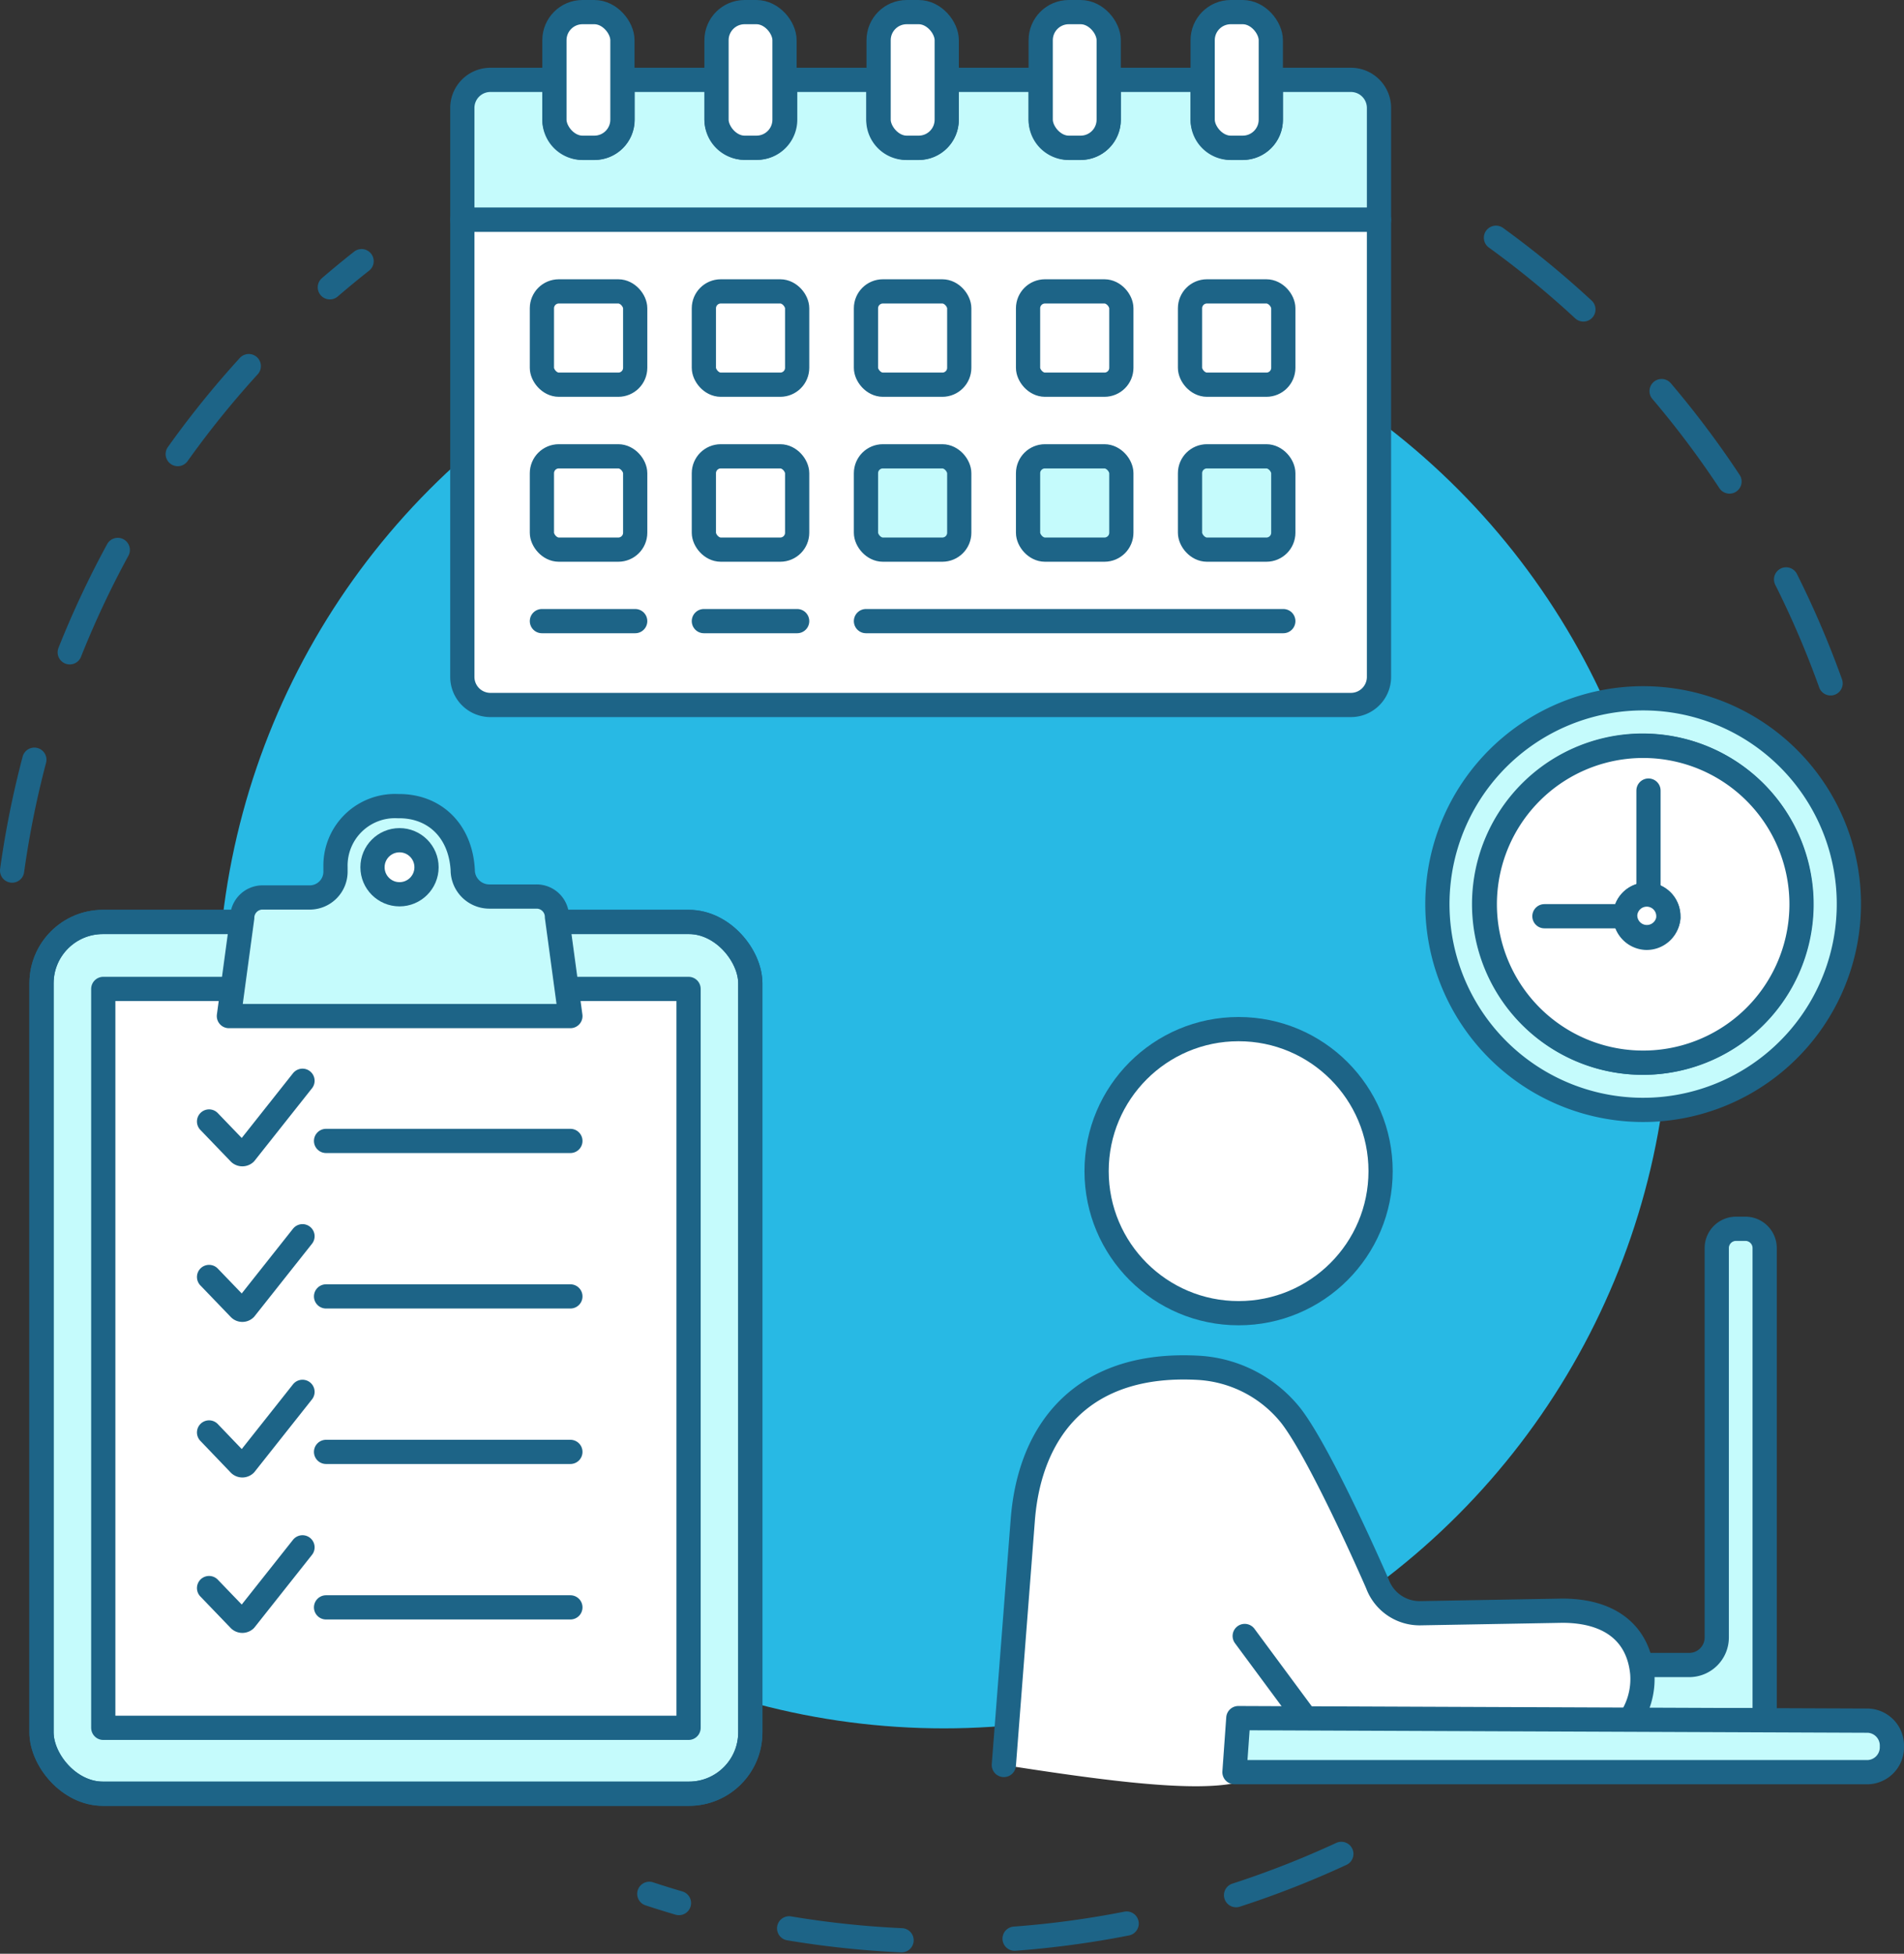 <svg xmlns="http://www.w3.org/2000/svg" viewBox="0 0 143.07 146.77"><rect x="0" y="0" width="143.07" height="146.77" fill="#333333" stroke="none"/><defs><style>.cls-1,.cls-5{fill:none;}.cls-1,.cls-3,.cls-4,.cls-5{stroke:#1d6487;stroke-linecap:round;stroke-linejoin:round;stroke-width:1.82px;}.cls-1{stroke-dasharray:8.5;}.cls-2{fill:#28b9e4;}.cls-3{fill:#c5fbfc;}.cls-4,.cls-6{fill:#fff;}</style></defs><title>Asset 4</title><g id="Layer_2" data-name="Layer 2"><g id="Layer_1-2" data-name="Layer 1"><path class="cls-1" d="M.91,65.4A70.64,70.64,0,0,1,27.17,19.62"/><path class="cls-1" d="M100.79,139.27a70.94,70.94,0,0,1-52,3"/><path class="cls-1" d="M112.41,17.86a70.91,70.91,0,0,1,25.17,33.55"/><circle class="cls-2" cx="70.92" cy="75.28" r="54.56"/><path class="cls-3" d="M103.62,8.11v8.4H34.74V8.11A2.11,2.11,0,0,1,36.85,6h4.81V9a2.11,2.11,0,0,0,2.11,2.11h.9A2.11,2.11,0,0,0,46.78,9V6h7.06V9A2.11,2.11,0,0,0,56,11.1h.9A2.11,2.11,0,0,0,59,9V6H66V9a2.1,2.1,0,0,0,2.11,2.11H69A2.1,2.1,0,0,0,71.13,9V6H78.2V9a2.1,2.1,0,0,0,2.1,2.11h.9A2.11,2.11,0,0,0,83.31,9V6h7.06V9a2.1,2.1,0,0,0,2.11,2.11h.9A2.11,2.11,0,0,0,95.49,9V6h6A2.11,2.11,0,0,1,103.62,8.11Z"/><path class="cls-4" d="M103.62,16.51V50.85a2.11,2.11,0,0,1-2.1,2.11H36.85a2.11,2.11,0,0,1-2.11-2.11V16.51Z"/><rect class="cls-4" x="40.72" y="21.89" width="7.01" height="7.01" rx="1.27"/><rect class="cls-4" x="52.89" y="21.89" width="7.01" height="7.01" rx="1.27"/><rect class="cls-4" x="65.07" y="21.89" width="7.01" height="7.01" rx="1.27"/><rect class="cls-4" x="77.25" y="21.89" width="7.01" height="7.01" rx="1.27"/><rect class="cls-4" x="89.42" y="21.89" width="7.01" height="7.01" rx="1.27"/><rect class="cls-4" x="40.72" y="34.28" width="7.01" height="7.01" rx="1.27"/><rect class="cls-4" x="52.89" y="34.28" width="7.01" height="7.01" rx="1.27"/><rect class="cls-3" x="65.07" y="34.28" width="7.01" height="7.01" rx="1.27"/><rect class="cls-3" x="77.25" y="34.28" width="7.01" height="7.01" rx="1.27"/><rect class="cls-3" x="89.42" y="34.28" width="7.01" height="7.01" rx="1.27"/><line class="cls-5" x1="65.07" y1="46.66" x2="96.43" y2="46.66"/><line class="cls-5" x1="52.89" y1="46.66" x2="59.9" y2="46.66"/><line class="cls-5" x1="40.72" y1="46.66" x2="47.73" y2="46.66"/><rect class="cls-4" x="41.66" y="0.91" width="5.11" height="10.19" rx="2.11"/><rect class="cls-4" x="53.84" y="0.91" width="5.11" height="10.19" rx="2.11"/><rect class="cls-4" x="66.02" y="0.91" width="5.12" height="10.19" rx="2.11"/><rect class="cls-4" x="78.2" y="0.91" width="5.11" height="10.19" rx="2.11"/><rect class="cls-4" x="90.37" y="0.91" width="5.12" height="10.19" rx="2.11"/><rect class="cls-3" x="3.12" y="69.26" width="53.26" height="65.49" rx="4.61"/><rect class="cls-5" x="3.12" y="69.26" width="53.26" height="65.49" rx="4.61"/><rect class="cls-4" x="7.76" y="74.29" width="43.98" height="55.51"/><path class="cls-3" d="M41.85,68.88a1.53,1.53,0,0,0-1.54-1.53H36.77a2,2,0,0,1-2-2h0c-.17-3-2.18-4.83-4.86-4.79a4.47,4.47,0,0,0-4.7,4.57c0,.1,0,.2,0,.29a1.94,1.94,0,0,1-2,2H19.74a1.53,1.53,0,0,0-1.54,1.53l-1,7.38H42.86Z"/><circle class="cls-4" cx="30.02" cy="65.15" r="2.03"/><line class="cls-5" x1="24.5" y1="85.71" x2="42.86" y2="85.71"/><path class="cls-5" d="M15.71,84.25,18,86.63a.32.32,0,0,0,.42,0l4.31-5.44"/><line class="cls-5" x1="24.5" y1="97.39" x2="42.86" y2="97.39"/><path class="cls-5" d="M15.71,95.93,18,98.31a.3.3,0,0,0,.42,0l4.31-5.44"/><line class="cls-5" x1="24.5" y1="109.07" x2="42.86" y2="109.07"/><path class="cls-5" d="M15.71,107.61,18,110a.31.31,0,0,0,.42,0l4.31-5.44"/><line class="cls-5" x1="24.5" y1="120.75" x2="42.86" y2="120.75"/><path class="cls-5" d="M15.71,119.3,18,121.68a.32.32,0,0,0,.42,0l4.31-5.44"/><path class="cls-3" d="M129,93.75V123a2.07,2.07,0,0,1-2.07,2.08h-19.5a2.07,2.07,0,0,0-2.08,2.07h0a2.07,2.07,0,0,0,2.08,2.07h25.17V93.75a1.45,1.45,0,0,0-1.44-1.44h-.72A1.45,1.45,0,0,0,129,93.75Z"/><circle class="cls-4" cx="93.07" cy="87.98" r="10.67"/><path class="cls-6" d="M99.73,131.16c1,1.52,19,.41,19,.41a5.48,5.48,0,0,0,4.76-5.89c-.34-3-2.48-4.63-6-4.68l-10.67.21a3.38,3.38,0,0,1-3.24-2.21s-4.18-9.67-6.5-12.63l0,0a9.58,9.58,0,0,0-6.82-3.59c-8.76-.58-12.79,4.63-13.3,11.47l-1.42,18.36c9,1.4,17.27,2.47,19.1.5Z"/><path class="cls-4" d="M75.43,132.59l1.42-18.36c.51-6.84,4.54-12,13.3-11.47A9.58,9.58,0,0,1,97,106.35l0,0c2.32,3,6.5,12.63,6.5,12.63a3.38,3.38,0,0,0,3.24,2.21L117.4,121c3.56,0,5.7,1.68,6,4.68a5.48,5.48,0,0,1-4.76,5.89s-18,1.11-19-.41l-6.11-8.26"/><path class="cls-3" d="M142.16,131.2a1.87,1.87,0,0,0-1.79-1.94l-47.32-.19-.29,4.06h47.61A1.87,1.87,0,0,0,142.16,131.2Z"/><path class="cls-3" d="M138.89,66.83a15.46,15.46,0,1,0-14.33,16.51A15.47,15.47,0,0,0,138.89,66.83Z"/><path class="cls-3" d="M124.31,79.8a11.91,11.91,0,1,1,11-12.72A11.92,11.92,0,0,1,124.31,79.8Z"/><path class="cls-4" d="M135.34,67.08a11.9,11.9,0,1,0-11,12.72A11.9,11.9,0,0,0,135.34,67.08Z"/><path class="cls-4" d="M123.64,70.45a1.64,1.64,0,0,1-1.52-1.63s0-.07,0-.11a1.62,1.62,0,1,1,1.51,1.74Z"/><line class="cls-5" x1="123.87" y1="67.2" x2="123.87" y2="59.39"/><line class="cls-5" x1="122.13" y1="68.83" x2="116.05" y2="68.83"/><path class="cls-4" d="M125.37,68.94a1.63,1.63,0,0,1-3.25-.12s0-.07,0-.11a1.62,1.62,0,1,1,3.24.23Z"/></g></g></svg>